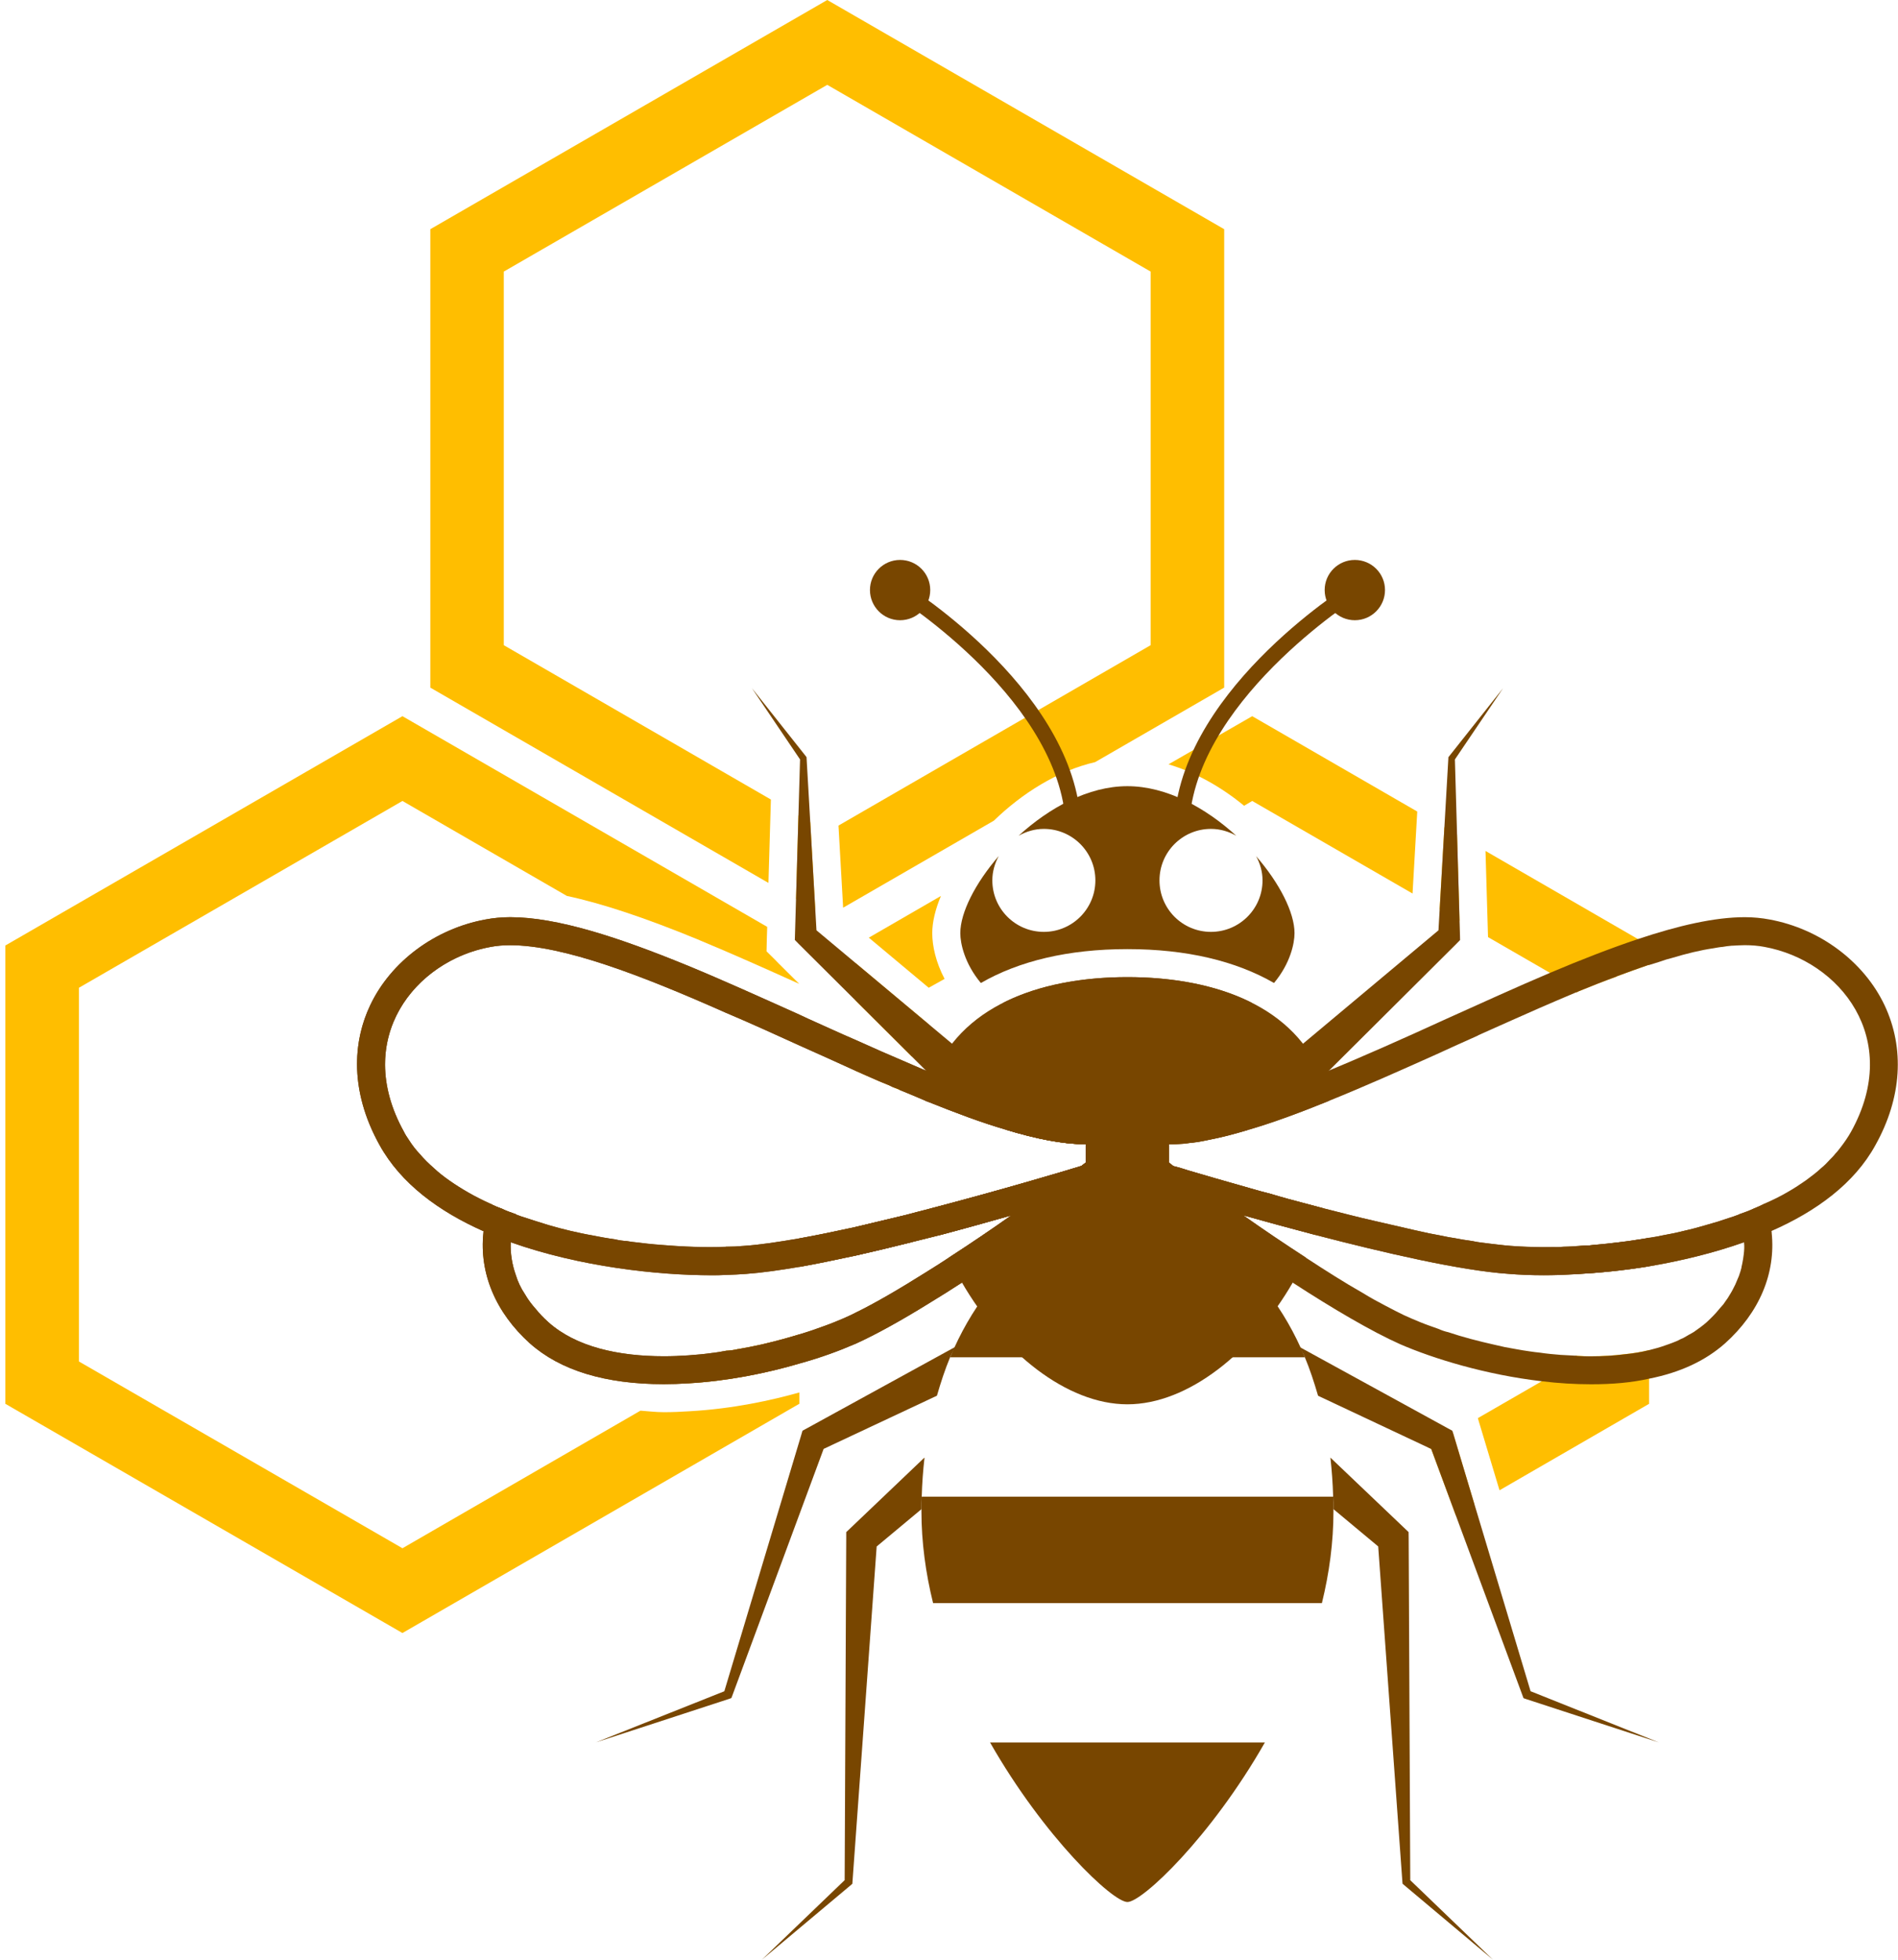 <svg width="248" height="256" viewBox="0 0 248 256" fill="none" xmlns="http://www.w3.org/2000/svg">
<path d="M185.184 106.012L163.619 93.555L152.684 99.842C156.226 100.906 159.631 102.841 162.557 105.257L163.622 104.63L184.568 116.722L185.184 106.012Z" fill="#FFBE00"/>
<path d="M188.728 108.059L188.109 118.777L190.707 120.276L190.378 109.028L188.728 108.059Z" fill="#FFBE00"/>
<path d="M214.017 122.67L194.102 111.16L194.422 122.118L194.433 122.416L202.529 127.087L205.901 129.035V129.654C206.007 129.62 206.157 129.579 206.263 129.503C207.944 128.812 209.63 128.152 211.241 127.566C211.241 127.533 211.277 127.533 211.277 127.533C212.665 127.023 214.058 126.51 215.368 126.064H215.48V123.512L214.017 122.67Z" fill="#FFBE00"/>
<path d="M186.852 188.844L186.512 189.042L187.011 189.276L186.852 188.844Z" fill="#FFBE00"/>
<path d="M192.659 196.55L189.958 187.518L189.841 187.125L186.938 188.794L187.595 189.55L187.01 189.279L190.223 197.96L192.659 196.55Z" fill="#FFBE00"/>
<path d="M193.277 185.848L193.464 186.463L195.933 194.676L215.48 183.378V176.355C214.455 176.617 213.359 176.79 212.261 176.899C210.834 177.08 209.38 177.164 207.9 177.164C207.356 177.164 206.858 177.164 206.303 177.122C206.153 177.122 206.035 177.122 205.899 177.08V177.852L201.473 180.422L193.102 185.251L193.277 185.848Z" fill="#FFBE00"/>
<path d="M113.523 122.487L121.349 129.031L123.422 127.872C122.288 125.712 121.812 123.585 121.812 121.902C121.812 120.445 122.221 118.764 122.946 117.039L113.523 122.487Z" fill="#FFBE00"/>
<path d="M121.343 133.791L111.762 125.781V130.681L119.133 138.021C119.755 136.703 120.474 135.446 121.34 134.298L121.343 133.791Z" fill="#FFBE00"/>
<path d="M111.762 135.828V139.872C112.821 140.329 113.846 140.808 114.9 141.254C115.346 141.435 115.783 141.625 116.224 141.798C116.435 141.915 116.658 142.021 116.878 142.096C117.101 142.213 117.319 142.308 117.539 142.383V142.352C117.581 142.149 117.673 141.979 117.731 141.784L111.762 135.828Z" fill="#FFBE00"/>
<path d="M106.528 118.874L105.876 107.404L104.327 106.512L104.012 117.417L106.528 118.874Z" fill="#FFBE00"/>
<path d="M108.093 0L56.227 29.939V89.824L100.407 115.335L100.727 104.441L65.827 84.281V35.477L108.093 11.083L150.348 35.477V84.281L109.559 107.844L110.167 118.573L129.859 107.206C133.559 103.622 138.2 100.684 143.093 99.556L159.957 89.821V29.939L108.093 0Z" fill="#FFBE00"/>
<path d="M104.444 174.301C102.9 174.775 101.264 175.215 99.539 175.619C98.516 175.842 97.496 176.057 96.431 176.235C96.431 176.235 96.431 176.235 96.39 176.235C95.885 176.352 95.367 176.427 94.815 176.458V177.846L89.852 180.702C95.007 180.415 100.124 179.384 104.444 178.113V174.301Z" fill="#FFBE00"/>
<path d="M90.118 184.351C89.006 184.426 87.858 184.474 86.746 184.474C85.667 184.474 84.703 184.346 83.683 184.276L52.587 202.248L10.31 177.849V129.034L52.587 104.63L74.065 117.034C78.689 118.023 84.235 119.874 91.166 122.714L91.4 122.809L91.405 122.82C95.591 124.553 99.894 126.479 104.426 128.522L101.75 125.863L101.271 125.372L100.159 124.272L100.195 122.703L100.212 122.129L100.245 121.075L52.584 93.555L0.695 123.514V183.376L52.584 213.323L104.445 183.376V181.896C100.895 182.899 95.842 184.028 90.118 184.351Z" fill="#FFBE00"/>
<path d="M121.34 142.383V143.963C121.235 143.924 121.123 143.882 120.973 143.807C121.084 143.33 121.193 142.862 121.34 142.383Z" fill="#784600"/>
<path d="M119.225 162.235C116.736 162.857 114.214 163.47 111.762 164.022V160.287C113.846 159.783 116.001 159.27 118.124 158.766C118.417 159.928 118.785 161.107 119.225 162.235Z" fill="#784600"/>
<path d="M215.476 161.684V165.418C212.109 165.973 208.818 166.29 205.895 166.444V162.784C206.257 162.748 206.625 162.748 207.023 162.715C207.469 162.715 207.937 162.673 208.417 162.609C209.375 162.522 210.317 162.422 211.273 162.311C212.257 162.199 213.205 162.054 214.194 161.907C214.629 161.834 215.074 161.77 215.476 161.684Z" fill="#784600"/>
<path d="M94.82 162.861V162.898C95.704 162.861 96.507 162.822 97.234 162.75C96.476 162.825 95.668 162.861 94.82 162.861Z" fill="#784600"/>
<path d="M169.969 136.579L188.374 121.178L187.917 122.215L189.246 99.076V98.928L189.321 98.828L196.397 89.898L190.013 99.34L190.099 99.095L190.768 122.254L190.779 122.798L190.3 123.288L173.283 140.224C172.321 141.183 170.758 141.183 169.799 140.213C168.841 139.246 168.852 137.691 169.811 136.729C169.852 136.679 169.917 136.626 169.969 136.579Z" fill="#784600"/>
<path d="M147.315 248.461C149.246 248.461 158.225 239.986 165.273 227.621H129.367C136.421 239.986 145.378 248.461 147.315 248.461Z" fill="#784600"/>
<path d="M147.313 158.176C139.713 158.176 129.522 164.399 124.148 177.305H170.5C165.115 164.399 154.915 158.176 147.313 158.176Z" fill="#784600"/>
<path d="M174.196 195.508H120.44C120.398 196.135 120.398 196.767 120.398 197.4C120.398 201.475 120.956 205.513 121.92 209.412H172.725C173.684 205.513 174.235 201.475 174.235 197.4C174.235 196.767 174.235 196.135 174.196 195.508Z" fill="#784600"/>
<path d="M155.366 108.596H153.398C153.398 90.863 175.568 76.831 176.504 76.246L177.552 77.921C177.329 78.058 155.366 91.959 155.366 108.596Z" fill="#784600"/>
<path d="M170.053 157.078C171.001 157.335 171.99 157.6 172.98 157.856C172.681 159.026 172.319 160.197 171.873 161.323C168.521 160.445 165.335 159.567 162.479 158.77C165.001 160.556 167.818 162.457 170.639 164.285C170.129 165.417 169.543 166.47 168.916 167.54C163.649 176.642 155.247 183.445 147.31 183.445C139.373 183.445 130.959 176.642 125.692 167.54C125.07 166.47 124.485 165.417 123.975 164.285C126.796 162.454 129.607 160.556 132.13 158.77C129.315 159.567 126.06 160.481 122.735 161.362C122.292 160.197 121.927 159.026 121.634 157.856C130.736 155.473 138.969 153.026 141.237 152.324H141.273C141.672 151.995 141.895 151.856 141.895 151.856V149.473C138.938 149.473 135.39 148.776 131.438 147.572C128.295 146.664 124.892 145.376 121.342 143.955C121.236 143.916 121.124 143.874 120.974 143.799C120.974 143.844 120.938 143.874 120.938 143.916V143.799C121.049 143.32 121.155 142.851 121.342 142.375C121.523 141.642 121.774 140.954 122.069 140.29C126.132 130.748 137.026 127.641 147.31 127.641C157.618 127.641 168.523 130.748 172.576 140.29C173.021 141.386 173.417 142.556 173.671 143.802C169.978 145.301 166.436 146.622 163.181 147.572H163.139C161.459 148.077 159.814 148.525 158.315 148.813C157.655 148.96 157.039 149.072 156.417 149.183C156.194 149.214 156.013 149.214 155.826 149.258C155.383 149.286 154.985 149.37 154.625 149.398C153.959 149.44 153.343 149.473 152.727 149.473V151.856C152.727 151.856 152.903 151.962 153.237 152.26C153.268 152.285 153.268 152.285 153.302 152.285L153.343 152.321H153.38C153.416 152.363 153.449 152.363 153.485 152.363C153.926 152.469 154.511 152.65 155.202 152.873C157.069 153.419 159.926 154.266 163.32 155.214C164.204 155.47 165.076 155.718 165.99 155.944C166.723 156.173 167.49 156.376 168.298 156.61C168.872 156.761 169.468 156.931 170.053 157.078Z" fill="#784600"/>
<path d="M94.82 176.461C95.371 176.431 95.89 176.355 96.394 176.238C95.89 176.355 95.341 176.431 94.82 176.503C94.276 176.573 93.766 176.642 93.223 176.715C93.766 176.642 94.279 176.573 94.82 176.461Z" fill="#784600"/>
<path d="M141.232 152.32C140.647 152.766 139.621 153.491 138.35 154.416C137.796 154.809 137.211 155.213 136.553 155.692C135.235 156.607 133.733 157.671 132.127 158.766C129.313 159.563 126.057 160.478 122.733 161.358L119.221 162.236C116.733 162.857 114.21 163.471 111.758 164.022C109.194 164.571 106.747 165.087 104.442 165.491C101.884 165.926 99.538 166.257 97.528 166.405C96.645 166.469 95.772 166.522 94.817 166.545C94.201 166.586 93.576 166.586 92.955 166.586C86.013 166.586 75.768 165.491 66.731 162.272C66.731 162.236 66.731 162.236 66.731 162.197C66.731 161.765 66.772 161.319 66.847 160.921C66.847 160.873 66.847 160.84 66.847 160.84C66.923 160.405 67.029 159.967 67.14 159.527C67.14 159.452 67.176 159.421 67.21 159.352C67.252 159.118 67.316 158.872 67.433 158.649C67.87 158.83 68.347 158.978 68.796 159.118C69.264 159.271 69.698 159.421 70.178 159.563C72.073 160.19 74.018 160.698 75.986 161.107C76.501 161.213 77.017 161.319 77.485 161.394C78.444 161.576 79.422 161.768 80.417 161.904C80.896 162.021 81.37 162.086 81.874 162.116C82.354 162.197 82.869 162.269 83.343 162.308C84.291 162.42 85.244 162.52 86.194 162.607C89.301 162.857 92.225 162.969 94.817 162.857C95.661 162.857 96.472 162.818 97.23 162.746C99.29 162.607 101.731 162.236 104.442 161.768C106.744 161.358 109.191 160.843 111.758 160.288C113.843 159.784 115.997 159.271 118.12 158.766C119.291 158.468 120.467 158.139 121.632 157.852C130.734 155.469 138.966 153.023 141.232 152.32Z" fill="#784600"/>
<path d="M145.547 151.202L145.365 150.647L144.632 148.626L143.649 145.828L143.426 145.168L141.595 145.828L139.987 146.377C138.019 147.063 135.126 147.467 131.434 147.579C135.385 148.78 138.933 149.479 141.89 149.479V151.862C141.89 151.862 141.667 151.999 141.269 152.33H141.232C140.647 152.776 139.622 153.501 138.351 154.426C137.796 154.819 137.211 155.223 136.553 155.702C135.235 156.616 133.733 157.681 132.128 158.776C129.606 160.563 126.794 162.463 123.973 164.291C122.948 164.952 121.958 165.61 120.936 166.228C117.605 168.319 114.392 170.214 111.761 171.49C111.212 171.783 110.66 172.011 110.187 172.229C109.49 172.521 108.724 172.85 107.921 173.137C106.82 173.547 105.694 173.94 104.448 174.308C102.904 174.781 101.269 175.222 99.543 175.626C98.521 175.849 97.501 176.063 96.436 176.242C96.436 176.242 96.436 176.242 96.394 176.242C95.89 176.359 95.371 176.434 94.82 176.465C94.276 176.576 93.766 176.646 93.223 176.721C93.223 176.721 93.223 176.721 93.181 176.721C92.122 176.874 91.021 176.977 89.957 177.05C88.903 177.125 87.802 177.167 86.743 177.167C80.819 177.167 75.298 175.96 71.669 172.73C71.02 172.145 70.471 171.571 69.989 170.974C69.445 170.364 68.972 169.729 68.601 169.077C68.057 168.28 67.648 167.391 67.394 166.549C66.89 165.122 66.672 163.664 66.734 162.277C66.734 162.24 66.734 162.24 66.734 162.201C66.734 161.769 66.775 161.323 66.851 160.925C66.851 160.878 66.851 160.844 66.851 160.844C66.926 160.409 67.032 159.972 67.143 159.532C67.143 159.456 67.179 159.426 67.213 159.356C67.255 159.122 67.319 158.877 67.436 158.654V158.617C67.436 158.617 67.436 158.617 67.394 158.617C66.778 158.4 66.118 158.174 65.532 157.879C65.022 157.703 64.51 157.486 64.033 157.224C63.598 158.4 63.306 159.612 63.194 160.847C63.164 160.928 63.164 160.958 63.164 161.034C62.609 166.337 64.769 171.459 69.228 175.475C73.219 179.028 79.105 180.815 86.749 180.815C87.775 180.815 88.834 180.779 89.862 180.709C95.018 180.422 100.134 179.391 104.454 178.12C107.269 177.348 109.721 176.434 111.655 175.592C111.691 175.592 111.73 175.55 111.767 175.55C114.431 174.349 117.798 172.477 121.348 170.278C122.778 169.411 124.235 168.497 125.698 167.544C133.05 162.789 140.251 157.603 142.997 155.58H143.036C143.621 155.145 143.989 154.877 144.1 154.813L145.558 153.718L146.254 153.203L145.547 151.202Z" fill="#784600"/>
<path d="M120.974 143.797C120.974 143.841 120.938 143.872 120.938 143.914V143.797C120.974 143.797 120.974 143.797 120.974 143.797Z" fill="#784600"/>
<path d="M141.273 152.32C141.672 151.991 141.895 151.852 141.895 151.852V152.105C141.895 152.105 141.672 152.183 141.273 152.32Z" fill="#784600"/>
<path d="M121.548 77.074C121.548 79.256 119.781 81.02 117.607 81.02C115.436 81.02 113.672 79.253 113.672 77.074C113.672 74.903 115.439 73.144 117.607 73.144C119.783 73.144 121.548 74.903 121.548 77.074Z" fill="#784600"/>
<path d="M173.086 77.074C173.086 79.256 174.853 81.02 177.027 81.02C179.203 81.02 180.97 79.253 180.97 77.074C180.97 74.903 179.203 73.144 177.027 73.144C174.853 73.144 173.086 74.903 173.086 77.074Z" fill="#784600"/>
<path d="M205.895 177.074C206.034 177.116 206.151 177.116 206.299 177.116H205.895V177.074Z" fill="#784600"/>
<path d="M227.879 162.2C227.879 162.236 227.879 162.236 227.879 162.275C223.857 163.702 219.571 164.722 215.48 165.419C212.113 165.973 208.822 166.291 205.899 166.444C204.399 166.545 203.006 166.586 201.696 166.586C200.08 166.586 198.547 166.522 197.12 166.405C190.822 165.97 180.875 163.66 171.876 161.319C168.524 160.441 165.339 159.563 162.482 158.766C160.877 157.671 159.375 156.607 158.056 155.692C157.396 155.213 156.816 154.809 156.27 154.416C154.988 153.491 153.962 152.766 153.383 152.32C153.419 152.362 153.453 152.362 153.489 152.362C153.929 152.468 154.514 152.649 155.205 152.872C157.073 153.418 159.929 154.266 163.324 155.213C164.207 155.469 165.079 155.718 165.993 155.943C166.726 156.172 167.493 156.375 168.301 156.609C168.875 156.757 169.471 156.93 170.057 157.078C171.004 157.334 171.994 157.599 172.983 157.855C174.078 158.142 175.173 158.398 176.313 158.697C177.403 158.984 178.537 159.24 179.632 159.494C181.388 159.898 183.08 160.291 184.76 160.675C185.421 160.815 186.073 160.957 186.739 161.113C187.611 161.288 188.489 161.431 189.325 161.617C189.548 161.654 189.771 161.687 189.988 161.723C190.825 161.877 191.633 162.027 192.399 162.122C192.803 162.203 193.165 162.275 193.531 162.314C193.94 162.345 194.303 162.426 194.662 162.456C195.002 162.495 195.289 162.526 195.621 162.568C196.237 162.632 196.822 162.715 197.376 162.749C199.026 162.86 200.919 162.93 202.973 162.897C203.41 162.93 203.856 162.897 204.324 162.86C204.834 162.821 205.355 162.821 205.899 162.785C206.261 162.749 206.629 162.749 207.027 162.715C207.473 162.715 207.942 162.674 208.421 162.609C209.38 162.523 210.321 162.423 211.277 162.311C212.261 162.2 213.209 162.055 214.198 161.907C214.636 161.832 215.081 161.768 215.48 161.684C216.029 161.615 216.614 161.503 217.155 161.397C218.155 161.216 219.1 161.029 220.089 160.776C221.068 160.558 222.063 160.291 223.016 160.004C223.963 159.75 224.911 159.457 225.867 159.12C226.301 158.981 226.775 158.833 227.218 158.652C227.218 158.694 227.218 158.694 227.249 158.722C227.249 158.769 227.291 158.791 227.291 158.833V158.875C227.366 159.087 227.397 159.313 227.477 159.53C227.503 159.611 227.503 159.641 227.503 159.717C227.62 160.079 227.689 160.408 227.726 160.776C227.767 160.815 227.767 160.876 227.767 160.923C227.845 161.322 227.879 161.768 227.879 162.2Z" fill="#784600"/>
<path d="M231.494 161.037C231.494 160.962 231.494 160.884 231.463 160.82C231.31 159.619 231.026 158.403 230.58 157.23C230.145 157.453 229.666 157.682 229.192 157.863C228.571 158.15 227.91 158.406 227.25 158.624H227.219V158.66C227.219 158.702 227.219 158.702 227.25 158.73C227.25 158.777 227.291 158.799 227.291 158.841V158.883C227.367 159.095 227.397 159.32 227.478 159.538C227.503 159.618 227.503 159.649 227.503 159.724C227.62 160.087 227.69 160.416 227.726 160.783C227.768 160.822 227.768 160.884 227.768 160.931C227.841 161.33 227.874 161.778 227.874 162.208C227.874 162.244 227.874 162.244 227.874 162.283C227.949 162.793 227.907 163.342 227.841 163.885C227.799 164.295 227.724 164.663 227.651 165.067C227.618 165.209 227.587 165.387 227.545 165.535C227.545 165.577 227.545 165.577 227.545 165.616C227.503 165.716 227.475 165.872 227.434 166.014C227.364 166.232 227.292 166.458 227.216 166.675C227.069 167.037 226.918 167.397 226.737 167.804C226.525 168.238 226.299 168.687 226.046 169.086C225.865 169.42 225.642 169.74 225.419 170.039C225.318 170.186 225.207 170.373 225.062 170.518C224.909 170.699 224.769 170.838 224.652 170.986C224.184 171.583 223.599 172.157 222.977 172.742C222.462 173.188 221.907 173.589 221.333 173.988C221.227 174.063 221.11 174.105 221.004 174.18C220.776 174.291 220.561 174.434 220.313 174.573C220.09 174.723 219.834 174.84 219.569 174.946C219.249 175.133 218.878 175.275 218.516 175.415C218.229 175.532 217.889 175.637 217.602 175.743C216.899 175.997 216.208 176.189 215.478 176.37C214.452 176.632 213.357 176.805 212.259 176.914C210.832 177.095 209.377 177.179 207.898 177.179C207.354 177.179 206.855 177.179 206.301 177.137C206.15 177.137 206.033 177.137 205.897 177.095C205.239 177.064 204.578 177.031 203.918 176.989C203.046 176.914 202.132 176.841 201.248 176.702C200.774 176.66 200.301 176.591 199.821 176.521C198.726 176.373 197.661 176.15 196.641 175.975C195.652 175.746 194.663 175.534 193.749 175.309C192.695 175.058 191.631 174.765 190.641 174.473C190.162 174.319 189.694 174.18 189.248 174.029C188.774 173.924 188.345 173.773 187.941 173.589C187.503 173.444 187.099 173.291 186.695 173.146C185.887 172.859 185.12 172.53 184.429 172.237C183.802 171.978 183.111 171.647 182.42 171.29C181.977 171.061 181.537 170.838 181.068 170.588C180.11 170.083 179.09 169.54 178.067 168.902C175.684 167.556 173.162 165.945 170.643 164.3C167.822 162.469 165.005 160.572 162.483 158.785C160.877 157.69 159.375 156.625 158.057 155.711C157.397 155.232 156.817 154.828 156.271 154.435C154.989 153.51 153.963 152.785 153.383 152.339H153.347L153.306 152.303C153.272 152.303 153.272 152.303 153.241 152.278C152.907 151.98 152.731 151.874 152.731 151.874V149.491C153.347 149.491 153.966 149.458 154.629 149.416C154.992 149.388 155.39 149.304 155.83 149.276C156.017 149.235 156.198 149.235 156.421 149.201C157.043 149.09 157.661 148.978 158.319 148.83C159.818 148.543 161.463 148.095 163.143 147.59C159.451 147.479 156.633 147.075 154.66 146.389L153.055 145.84L151.229 145.18L151.006 145.84L150.017 148.616L149.29 150.659L149.072 151.319L148.406 153.217L149.072 153.691L150.572 154.828C150.677 154.892 151.006 155.159 151.591 155.558L151.661 155.594C154.367 157.615 161.577 162.801 168.923 167.558C174.046 170.889 179.243 173.951 182.977 175.607C187.28 177.474 194.158 179.592 201.477 180.436C203.606 180.693 205.755 180.829 207.903 180.829C210.659 180.829 213.179 180.618 215.483 180.096C219.544 179.294 222.83 177.755 225.394 175.49C229.886 171.463 232.046 166.34 231.494 161.037Z" fill="#784600"/>
<path d="M153.229 152.256C152.894 152.18 152.719 152.105 152.719 152.105V151.852C152.719 151.852 152.894 151.96 153.229 152.256Z" fill="#784600"/>
<path d="M170.056 157.079C169.471 156.931 168.874 156.758 168.3 156.61C167.492 156.376 166.726 156.173 165.993 155.944C165.079 155.721 164.206 155.471 163.323 155.214C159.929 154.267 157.072 153.422 155.205 152.873C154.514 152.65 153.928 152.469 153.488 152.363C153.452 152.363 153.418 152.363 153.382 152.321C153.962 152.767 154.99 153.492 156.269 154.417C156.818 154.81 157.398 155.214 158.056 155.694C159.374 156.608 160.876 157.672 162.481 158.767C165.338 159.565 168.523 160.442 171.876 161.32C172.322 160.192 172.684 159.024 172.982 157.853C171.99 157.603 171.001 157.335 170.056 157.079ZM204.321 162.861C203.852 162.898 203.407 162.931 202.969 162.898C202.523 162.931 202.097 162.931 201.693 162.931C200.118 162.931 198.691 162.861 197.373 162.75C196.818 162.719 196.233 162.633 195.617 162.569C195.288 162.527 195.001 162.493 194.659 162.457C194.296 162.427 193.937 162.346 193.527 162.315C193.162 162.279 192.8 162.204 192.396 162.123C191.629 162.028 190.821 161.878 189.985 161.724C189.768 161.685 189.545 161.655 189.322 161.618C188.486 161.432 187.608 161.29 186.736 161.114C186.069 160.961 185.417 160.816 184.757 160.676C183.076 160.295 181.385 159.899 179.629 159.495C178.534 159.238 177.4 158.985 176.31 158.698C175.17 158.4 174.075 158.146 172.98 157.856C171.99 157.6 171.001 157.335 170.053 157.079C169.468 156.931 168.874 156.758 168.3 156.61C167.492 156.376 166.726 156.173 165.993 155.944C165.079 155.721 164.206 155.471 163.323 155.214C159.929 154.267 157.072 153.422 155.205 152.873C154.514 152.65 153.928 152.469 153.488 152.363C153.452 152.363 153.418 152.363 153.382 152.321C153.962 152.767 154.99 153.492 156.269 154.417C156.818 154.81 157.398 155.214 158.056 155.694C159.374 156.608 160.876 157.672 162.481 158.767C165.338 159.565 168.52 160.442 171.873 161.32C180.872 163.661 190.821 165.969 197.117 166.406C198.543 166.523 200.074 166.587 201.693 166.587C203 166.587 204.396 166.546 205.895 166.445V162.822C205.352 162.861 204.831 162.861 204.321 162.861ZM204.321 162.861C203.852 162.898 203.407 162.931 202.969 162.898C202.523 162.931 202.097 162.931 201.693 162.931C200.118 162.931 198.691 162.861 197.373 162.75C196.818 162.719 196.233 162.633 195.617 162.569C195.288 162.527 195.001 162.493 194.659 162.457C194.296 162.427 193.937 162.346 193.527 162.315C193.162 162.279 192.8 162.204 192.396 162.123C191.629 162.028 190.821 161.878 189.985 161.724C189.768 161.685 189.545 161.655 189.322 161.618C188.486 161.432 187.608 161.29 186.736 161.114C186.069 160.961 185.417 160.816 184.757 160.676C183.076 160.295 181.385 159.899 179.629 159.495C178.534 159.238 177.4 158.985 176.31 158.698C175.17 158.4 174.075 158.146 172.98 157.856C171.99 157.6 171.001 157.335 170.053 157.079C169.468 156.931 168.874 156.758 168.3 156.61C167.492 156.376 166.726 156.173 165.993 155.944C165.079 155.721 164.206 155.471 163.323 155.214C159.929 154.267 157.072 153.422 155.205 152.873C154.514 152.65 153.928 152.469 153.488 152.363C153.452 152.363 153.418 152.363 153.382 152.321C153.962 152.767 154.99 153.492 156.269 154.417C156.818 154.81 157.398 155.214 158.056 155.694C159.374 156.608 160.876 157.672 162.481 158.767C165.338 159.565 168.52 160.442 171.873 161.32C180.872 163.661 190.821 165.969 197.117 166.406C198.543 166.523 200.074 166.587 201.693 166.587C203 166.587 204.396 166.546 205.895 166.445V162.822C205.352 162.861 204.831 162.861 204.321 162.861ZM204.321 162.861C203.852 162.898 203.407 162.931 202.969 162.898C202.523 162.931 202.097 162.931 201.693 162.931C200.118 162.931 198.691 162.861 197.373 162.75C196.818 162.719 196.233 162.633 195.617 162.569C195.288 162.527 195.001 162.493 194.659 162.457C194.296 162.427 193.937 162.346 193.527 162.315C193.162 162.279 192.8 162.204 192.396 162.123C191.629 162.028 190.821 161.878 189.985 161.724C189.768 161.685 189.545 161.655 189.322 161.618C188.486 161.432 187.608 161.29 186.736 161.114C186.069 160.961 185.417 160.816 184.757 160.676C183.076 160.295 181.385 159.899 179.629 159.495C178.534 159.238 177.4 158.985 176.31 158.698C175.17 158.4 174.075 158.146 172.98 157.856C171.99 157.6 171.001 157.335 170.053 157.079C169.468 156.931 168.874 156.758 168.3 156.61C167.492 156.376 166.726 156.173 165.993 155.944C165.079 155.721 164.206 155.471 163.323 155.214C159.929 154.267 157.072 153.422 155.205 152.873C154.514 152.65 153.928 152.469 153.488 152.363C153.452 152.363 153.418 152.363 153.382 152.321C153.962 152.767 154.99 153.492 156.269 154.417C156.818 154.81 157.398 155.214 158.056 155.694C159.374 156.608 160.876 157.672 162.481 158.767C165.338 159.565 168.52 160.442 171.873 161.32C180.872 163.661 190.821 165.969 197.117 166.406C198.543 166.523 200.074 166.587 201.693 166.587C203 166.587 204.396 166.546 205.895 166.445V162.822C205.352 162.861 204.831 162.861 204.321 162.861ZM204.321 162.861C203.852 162.898 203.407 162.931 202.969 162.898C202.523 162.931 202.097 162.931 201.693 162.931C200.118 162.931 198.691 162.861 197.373 162.75C196.818 162.719 196.233 162.633 195.617 162.569C195.288 162.527 195.001 162.493 194.659 162.457C194.296 162.427 193.937 162.346 193.527 162.315C193.162 162.279 192.8 162.204 192.396 162.123C191.629 162.028 190.821 161.878 189.985 161.724C189.768 161.685 189.545 161.655 189.322 161.618C188.486 161.432 187.608 161.29 186.736 161.114C186.069 160.961 185.417 160.816 184.757 160.676C183.076 160.295 181.385 159.899 179.629 159.495C178.534 159.238 177.4 158.985 176.31 158.698C175.17 158.4 174.075 158.146 172.98 157.856C171.99 157.6 171.001 157.335 170.053 157.079C169.468 156.931 168.874 156.758 168.3 156.61C167.492 156.376 166.726 156.173 165.993 155.944C165.079 155.721 164.206 155.471 163.323 155.214C159.929 154.267 157.072 153.422 155.205 152.873C154.514 152.65 153.928 152.469 153.488 152.363C153.452 152.363 153.418 152.363 153.382 152.321C153.962 152.767 154.99 153.492 156.269 154.417C156.818 154.81 157.398 155.214 158.056 155.694C159.374 156.608 160.876 157.672 162.481 158.767C165.338 159.565 168.52 160.442 171.873 161.32C180.872 163.661 190.821 165.969 197.117 166.406C198.543 166.523 200.074 166.587 201.693 166.587C203 166.587 204.396 166.546 205.895 166.445V162.822C205.352 162.861 204.831 162.861 204.321 162.861ZM204.321 162.861C203.852 162.898 203.407 162.931 202.969 162.898C202.523 162.931 202.097 162.931 201.693 162.931C200.118 162.931 198.691 162.861 197.373 162.75C196.818 162.719 196.233 162.633 195.617 162.569C195.288 162.527 195.001 162.493 194.659 162.457C194.296 162.427 193.937 162.346 193.527 162.315C193.162 162.279 192.8 162.204 192.396 162.123C191.629 162.028 190.821 161.878 189.985 161.724C189.768 161.685 189.545 161.655 189.322 161.618C188.486 161.432 187.608 161.29 186.736 161.114C186.069 160.961 185.417 160.816 184.757 160.676C183.076 160.295 181.385 159.899 179.629 159.495C178.534 159.238 177.4 158.985 176.31 158.698C175.17 158.4 174.075 158.146 172.98 157.856C171.99 157.6 171.001 157.335 170.053 157.079C169.468 156.931 168.874 156.758 168.3 156.61C167.492 156.376 166.726 156.173 165.993 155.944C165.079 155.721 164.206 155.471 163.323 155.214C159.929 154.267 157.072 153.422 155.205 152.873C154.514 152.65 153.928 152.469 153.488 152.363C153.452 152.363 153.418 152.363 153.382 152.321C153.962 152.767 154.99 153.492 156.269 154.417C156.818 154.81 157.398 155.214 158.056 155.694C159.374 156.608 160.876 157.672 162.481 158.767C165.338 159.565 168.52 160.442 171.873 161.32C180.872 163.661 190.821 165.969 197.117 166.406C198.543 166.523 200.074 166.587 201.693 166.587C203 166.587 204.396 166.546 205.895 166.445V162.822C205.352 162.861 204.831 162.861 204.321 162.861ZM246.235 131.292C243.524 125.601 237.777 121.312 231.203 120.111C230.214 119.924 229.118 119.812 227.979 119.812C224.021 119.812 219.272 120.919 214.011 122.675C210.427 123.876 206.553 125.378 202.52 127.089C198.181 128.926 193.636 131.005 188.998 133.089C183.472 135.622 177.84 138.131 172.573 140.29C164.892 143.44 157.944 145.705 153.045 145.822H149.062V154.774L151.582 155.54L151.652 155.576C152.092 155.721 156.481 157.076 162.476 158.767C165.332 159.565 168.52 160.442 171.873 161.32C180.872 163.661 190.821 165.969 197.117 166.406C198.543 166.523 200.074 166.587 201.693 166.587C203 166.587 204.396 166.546 205.895 166.445C208.816 166.289 212.104 165.972 215.474 165.42C219.565 164.723 223.851 163.7 227.873 162.276C229.074 161.836 230.278 161.362 231.457 160.813C237.303 158.249 242.314 154.601 245.056 149.579C248.504 143.398 248.897 136.932 246.235 131.292ZM241.874 147.823C241.481 148.526 241.032 149.186 240.522 149.844C240.305 150.12 240.09 150.424 239.798 150.716C239.616 150.97 239.352 151.226 239.095 151.483C238.733 151.887 238.371 152.26 237.967 152.578C237.345 153.174 236.648 153.673 235.957 154.194C235.957 154.194 235.916 154.194 235.916 154.222C235.224 154.701 234.458 155.217 233.686 155.652C232.702 156.237 231.638 156.758 230.573 157.221C230.138 157.444 229.659 157.672 229.185 157.853C228.564 158.14 227.903 158.397 227.243 158.614L227.212 158.65C226.772 158.832 226.298 158.979 225.86 159.119C224.902 159.453 223.957 159.746 223.009 160.002C222.056 160.289 221.061 160.557 220.083 160.774C219.094 161.03 218.146 161.217 217.149 161.395C216.564 161.54 216.02 161.613 215.474 161.722C215.033 161.791 214.629 161.875 214.192 161.908C213.202 162.089 212.224 162.237 211.271 162.312C210.315 162.454 209.373 162.569 208.415 162.611C207.935 162.675 207.467 162.716 207.021 162.716C206.623 162.747 206.258 162.786 205.895 162.822C205.352 162.861 204.831 162.861 204.321 162.861C203.852 162.898 203.404 162.931 202.966 162.898C202.52 162.931 202.097 162.931 201.693 162.931C200.118 162.931 198.688 162.861 197.37 162.75C196.816 162.719 196.23 162.633 195.614 162.569C195.286 162.527 194.999 162.493 194.656 162.457C194.293 162.427 193.934 162.346 193.524 162.315C193.159 162.279 192.8 162.204 192.396 162.123C191.629 162.028 190.818 161.878 189.982 161.724C189.765 161.685 189.545 161.655 189.322 161.618C188.486 161.432 187.608 161.29 186.736 161.114C186.069 160.961 185.417 160.816 184.757 160.676C183.076 160.295 181.382 159.899 179.626 159.495C178.531 159.238 177.397 158.985 176.307 158.698C175.167 158.4 174.072 158.146 172.977 157.856C171.987 157.6 171.001 157.335 170.053 157.079C169.468 156.931 168.869 156.758 168.295 156.61C167.487 156.376 166.72 156.173 165.987 155.944C165.073 155.721 164.201 155.471 163.317 155.214C159.923 154.267 157.066 153.422 155.199 152.873C154.508 152.65 153.923 152.469 153.482 152.363C153.446 152.363 153.413 152.363 153.377 152.321H153.34L153.299 152.285C153.265 152.285 153.265 152.285 153.234 152.26C152.9 152.185 152.725 152.11 152.725 152.11V149.47C153.34 149.47 153.959 149.437 154.622 149.395C154.985 149.367 155.383 149.284 155.824 149.256C156.01 149.214 156.191 149.214 156.414 149.181C157.036 149.069 157.655 148.958 158.312 148.81C159.812 148.523 161.456 148.074 163.136 147.57H163.178C166.433 146.617 169.975 145.298 173.668 143.799C178.21 141.968 182.923 139.864 187.742 137.704C189.509 136.885 191.295 136.088 193.092 135.285C193.126 135.285 193.126 135.249 193.126 135.249C194.625 134.589 196.127 133.897 197.627 133.24C198.797 132.724 199.934 132.22 201.093 131.707C202.71 131.005 204.318 130.313 205.89 129.653C205.996 129.62 206.146 129.578 206.252 129.502C207.932 128.811 209.619 128.151 211.229 127.566C211.229 127.532 211.266 127.532 211.266 127.532C212.653 127.022 214.047 126.509 215.357 126.063H215.468C215.984 125.921 216.494 125.735 216.968 125.595C217.483 125.403 217.951 125.266 218.431 125.149C220.367 124.564 222.196 124.118 223.876 123.873C224.314 123.798 224.684 123.72 225.089 123.692C225.493 123.617 225.855 123.575 226.259 123.539C226.29 123.539 226.29 123.539 226.334 123.539C226.908 123.511 227.466 123.469 227.973 123.469C228.887 123.469 229.729 123.539 230.537 123.692C240.416 125.484 248.61 135.687 241.874 147.823ZM204.321 162.861C203.852 162.898 203.407 162.931 202.969 162.898C202.523 162.931 202.097 162.931 201.693 162.931C200.118 162.931 198.691 162.861 197.373 162.75C196.818 162.719 196.233 162.633 195.617 162.569C195.288 162.527 195.001 162.493 194.659 162.457C194.296 162.427 193.937 162.346 193.527 162.315C193.162 162.279 192.8 162.204 192.396 162.123C191.629 162.028 190.821 161.878 189.985 161.724C189.768 161.685 189.545 161.655 189.322 161.618C188.486 161.432 187.608 161.29 186.736 161.114C186.069 160.961 185.417 160.816 184.757 160.676C183.076 160.295 181.385 159.899 179.629 159.495C178.534 159.238 177.4 158.985 176.31 158.698C175.17 158.4 174.075 158.146 172.98 157.856C171.99 157.6 171.001 157.335 170.053 157.079C169.468 156.931 168.874 156.758 168.3 156.61C167.492 156.376 166.726 156.173 165.993 155.944C165.079 155.721 164.206 155.471 163.323 155.214C159.929 154.267 157.072 153.422 155.205 152.873C154.514 152.65 153.928 152.469 153.488 152.363C153.452 152.363 153.418 152.363 153.382 152.321C153.962 152.767 154.99 153.492 156.269 154.417C156.818 154.81 157.398 155.214 158.056 155.694C159.374 156.608 160.876 157.672 162.481 158.767C165.338 159.565 168.52 160.442 171.873 161.32C180.872 163.661 190.821 165.969 197.117 166.406C198.543 166.523 200.074 166.587 201.693 166.587C203 166.587 204.396 166.546 205.895 166.445V162.822C205.352 162.861 204.831 162.861 204.321 162.861ZM204.321 162.861C203.852 162.898 203.407 162.931 202.969 162.898C202.523 162.931 202.097 162.931 201.693 162.931C200.118 162.931 198.691 162.861 197.373 162.75C196.818 162.719 196.233 162.633 195.617 162.569C195.288 162.527 195.001 162.493 194.659 162.457C194.296 162.427 193.937 162.346 193.527 162.315C193.162 162.279 192.8 162.204 192.396 162.123C191.629 162.028 190.821 161.878 189.985 161.724C189.768 161.685 189.545 161.655 189.322 161.618C188.486 161.432 187.608 161.29 186.736 161.114C186.069 160.961 185.417 160.816 184.757 160.676C183.076 160.295 181.385 159.899 179.629 159.495C178.534 159.238 177.4 158.985 176.31 158.698C175.17 158.4 174.075 158.146 172.98 157.856C171.99 157.6 171.001 157.335 170.053 157.079C169.468 156.931 168.874 156.758 168.3 156.61C167.492 156.376 166.726 156.173 165.993 155.944C165.079 155.721 164.206 155.471 163.323 155.214C159.929 154.267 157.072 153.422 155.205 152.873C154.514 152.65 153.928 152.469 153.488 152.363C153.452 152.363 153.418 152.363 153.382 152.321C153.962 152.767 154.99 153.492 156.269 154.417C156.818 154.81 157.398 155.214 158.056 155.694C159.374 156.608 160.876 157.672 162.481 158.767C165.338 159.565 168.52 160.442 171.873 161.32C180.872 163.661 190.821 165.969 197.117 166.406C198.543 166.523 200.074 166.587 201.693 166.587C203 166.587 204.396 166.546 205.895 166.445V162.822C205.352 162.861 204.831 162.861 204.321 162.861ZM204.321 162.861C203.852 162.898 203.407 162.931 202.969 162.898C202.523 162.931 202.097 162.931 201.693 162.931C200.118 162.931 198.691 162.861 197.373 162.75C196.818 162.719 196.233 162.633 195.617 162.569C195.288 162.527 195.001 162.493 194.659 162.457C194.296 162.427 193.937 162.346 193.527 162.315C193.162 162.279 192.8 162.204 192.396 162.123C191.629 162.028 190.821 161.878 189.985 161.724C189.768 161.685 189.545 161.655 189.322 161.618C188.486 161.432 187.608 161.29 186.736 161.114C186.069 160.961 185.417 160.816 184.757 160.676C183.076 160.295 181.385 159.899 179.629 159.495C178.534 159.238 177.4 158.985 176.31 158.698C175.17 158.4 174.075 158.146 172.98 157.856C171.99 157.6 171.001 157.335 170.053 157.079C169.468 156.931 168.874 156.758 168.3 156.61C167.492 156.376 166.726 156.173 165.993 155.944C165.079 155.721 164.206 155.471 163.323 155.214C159.929 154.267 157.072 153.422 155.205 152.873C154.514 152.65 153.928 152.469 153.488 152.363C153.452 152.363 153.418 152.363 153.382 152.321C153.962 152.767 154.99 153.492 156.269 154.417C156.818 154.81 157.398 155.214 158.056 155.694C159.374 156.608 160.876 157.672 162.481 158.767C165.338 159.565 168.52 160.442 171.873 161.32C180.872 163.661 190.821 165.969 197.117 166.406C198.543 166.523 200.074 166.587 201.693 166.587C203 166.587 204.396 166.546 205.895 166.445V162.822C205.352 162.861 204.831 162.861 204.321 162.861ZM204.321 162.861C203.852 162.898 203.407 162.931 202.969 162.898C202.523 162.931 202.097 162.931 201.693 162.931C200.118 162.931 198.691 162.861 197.373 162.75C196.818 162.719 196.233 162.633 195.617 162.569C195.288 162.527 195.001 162.493 194.659 162.457C194.296 162.427 193.937 162.346 193.527 162.315C193.162 162.279 192.8 162.204 192.396 162.123C191.629 162.028 190.821 161.878 189.985 161.724C189.768 161.685 189.545 161.655 189.322 161.618C188.486 161.432 187.608 161.29 186.736 161.114C186.069 160.961 185.417 160.816 184.757 160.676C183.076 160.295 181.385 159.899 179.629 159.495C178.534 159.238 177.4 158.985 176.31 158.698C175.17 158.4 174.075 158.146 172.98 157.856C171.99 157.6 171.001 157.335 170.053 157.079C169.468 156.931 168.874 156.758 168.3 156.61C167.492 156.376 166.726 156.173 165.993 155.944C165.079 155.721 164.206 155.471 163.323 155.214C159.929 154.267 157.072 153.422 155.205 152.873C154.514 152.65 153.928 152.469 153.488 152.363C153.452 152.363 153.418 152.363 153.382 152.321C153.962 152.767 154.99 153.492 156.269 154.417C156.818 154.81 157.398 155.214 158.056 155.694C159.374 156.608 160.876 157.672 162.481 158.767C165.338 159.565 168.52 160.442 171.873 161.32C180.872 163.661 190.821 165.969 197.117 166.406C198.543 166.523 200.074 166.587 201.693 166.587C203 166.587 204.396 166.546 205.895 166.445V162.822C205.352 162.861 204.831 162.861 204.321 162.861ZM204.321 162.861C203.852 162.898 203.407 162.931 202.969 162.898C202.523 162.931 202.097 162.931 201.693 162.931C200.118 162.931 198.691 162.861 197.373 162.75C196.818 162.719 196.233 162.633 195.617 162.569C195.288 162.527 195.001 162.493 194.659 162.457C194.296 162.427 193.937 162.346 193.527 162.315C193.162 162.279 192.8 162.204 192.396 162.123C191.629 162.028 190.821 161.878 189.985 161.724C189.768 161.685 189.545 161.655 189.322 161.618C188.486 161.432 187.608 161.29 186.736 161.114C186.069 160.961 185.417 160.816 184.757 160.676C183.076 160.295 181.385 159.899 179.629 159.495C178.534 159.238 177.4 158.985 176.31 158.698C175.17 158.4 174.075 158.146 172.98 157.856C171.99 157.6 171.001 157.335 170.053 157.079C169.468 156.931 168.874 156.758 168.3 156.61C167.492 156.376 166.726 156.173 165.993 155.944C165.079 155.721 164.206 155.471 163.323 155.214C159.929 154.267 157.072 153.422 155.205 152.873C154.514 152.65 153.928 152.469 153.488 152.363C153.452 152.363 153.418 152.363 153.382 152.321C153.962 152.767 154.99 153.492 156.269 154.417C156.818 154.81 157.398 155.214 158.056 155.694C159.374 156.608 160.876 157.672 162.481 158.767C165.338 159.565 168.52 160.442 171.873 161.32C180.872 163.661 190.821 165.969 197.117 166.406C198.543 166.523 200.074 166.587 201.693 166.587C203 166.587 204.396 166.546 205.895 166.445V162.822C205.352 162.861 204.831 162.861 204.321 162.861ZM170.056 157.079C169.471 156.931 168.874 156.758 168.3 156.61C167.492 156.376 166.726 156.173 165.993 155.944C165.079 155.721 164.206 155.471 163.323 155.214C159.929 154.267 157.072 153.422 155.205 152.873C154.514 152.65 153.928 152.469 153.488 152.363C153.452 152.363 153.418 152.363 153.382 152.321C153.962 152.767 154.99 153.492 156.269 154.417C156.818 154.81 157.398 155.214 158.056 155.694C159.374 156.608 160.876 157.672 162.481 158.767C165.338 159.565 168.523 160.442 171.876 161.32C172.322 160.192 172.684 159.024 172.982 157.853C171.99 157.603 171.001 157.335 170.056 157.079Z" fill="#784600"/>
<path d="M163.574 131.002C158.792 128.571 152.956 127.641 147.313 127.641C141.669 127.641 135.85 128.571 131.062 131.002C134.329 133.267 139.418 135.023 147.313 135.023C155.222 135.023 160.297 133.267 163.574 131.002Z" fill="#784600"/>
<path d="M147.312 123.983C155.045 123.983 161.489 125.54 166.466 128.408C168.592 125.867 169.147 123.238 169.147 121.898C169.147 119.206 167.196 115.377 164.125 111.835C164.646 112.782 164.967 113.855 164.967 115.006C164.967 118.718 161.946 121.731 158.231 121.731C154.507 121.731 151.503 118.721 151.503 115.006C151.503 111.294 154.507 108.279 158.231 108.279C159.437 108.279 160.561 108.624 161.539 109.179C157.545 105.531 152.431 102.699 147.309 102.699C142.192 102.699 137.084 105.528 133.09 109.179C134.068 108.627 135.186 108.279 136.393 108.279C140.11 108.279 143.126 111.294 143.126 115.006C143.126 118.718 140.11 121.731 136.393 121.731C132.675 121.731 129.662 118.721 129.662 115.006C129.662 113.847 129.983 112.777 130.499 111.826C127.436 115.368 125.477 119.209 125.477 121.901C125.477 123.241 126.037 125.869 128.163 128.411C133.14 125.54 139.589 123.983 147.312 123.983Z" fill="#784600"/>
<path d="M141.597 145.825C136.734 145.739 129.795 143.442 122.07 140.293C120.974 139.867 119.846 139.379 118.703 138.878C116.437 137.922 114.102 136.888 111.761 135.834C109.712 134.956 107.664 134.003 105.616 133.089C105.212 132.908 104.849 132.721 104.445 132.543C99.393 130.277 94.457 128.042 89.775 126.111C80.855 122.452 72.806 119.812 66.669 119.812C65.529 119.812 64.434 119.924 63.445 120.111C56.859 121.312 51.082 125.601 48.382 131.292C45.712 136.929 46.147 143.398 49.594 149.579C52.37 154.601 57.339 158.249 63.191 160.844C64.32 161.359 65.532 161.833 66.733 162.276C75.771 165.495 86.016 166.59 92.958 166.59C93.579 166.59 94.204 166.59 94.82 166.548C95.778 166.526 96.648 166.473 97.531 166.409C99.543 166.261 101.887 165.93 104.445 165.495C106.747 165.091 109.194 164.575 111.761 164.026C114.213 163.474 116.736 162.861 119.224 162.24L122.736 161.362C126.06 160.484 129.315 159.57 132.13 158.77C138.13 157.079 142.514 155.721 142.991 155.579H143.03L145.549 154.777V145.825H141.597ZM141.895 152.112C141.895 152.112 141.672 152.188 141.274 152.324H141.238C138.972 153.026 130.737 155.473 121.635 157.856C120.47 158.143 119.294 158.472 118.123 158.77C116 159.275 113.845 159.787 111.761 160.292C109.197 160.844 106.75 161.362 104.445 161.772C101.734 162.24 99.293 162.613 97.233 162.75C96.503 162.825 95.7 162.861 94.82 162.898C94.245 162.931 93.618 162.931 92.958 162.931C90.873 162.931 88.574 162.825 86.197 162.611C85.244 162.569 84.293 162.454 83.346 162.312C82.872 162.276 82.357 162.201 81.877 162.12C81.373 162.089 80.899 162.025 80.42 161.908C79.467 161.769 78.477 161.616 77.488 161.398C77.02 161.323 76.504 161.217 75.989 161.111C74.021 160.702 72.073 160.197 70.181 159.567C69.701 159.422 69.267 159.275 68.799 159.121C68.353 158.982 67.873 158.834 67.436 158.653C67.436 158.653 67.436 158.653 67.394 158.617C66.778 158.4 66.118 158.174 65.532 157.878C65.022 157.703 64.509 157.485 64.033 157.224C62.096 156.357 60.304 155.326 58.693 154.197C57.96 153.676 57.305 153.174 56.681 152.581C56.358 152.288 56.02 151.995 55.733 151.703C55.402 151.379 55.148 151.081 54.886 150.789C54.307 150.176 53.827 149.548 53.393 148.857C53.17 148.528 52.947 148.197 52.771 147.826C46.044 135.689 54.234 125.487 64.108 123.697C64.916 123.544 65.758 123.474 66.672 123.474C73.62 123.474 83.859 127.426 94.822 132.289C98.008 133.635 101.227 135.104 104.451 136.57C106.898 137.665 109.356 138.763 111.766 139.867C112.825 140.324 113.851 140.803 114.904 141.249C115.35 141.43 115.788 141.62 116.228 141.793C116.44 141.91 116.663 142.016 116.883 142.091C117.106 142.166 117.323 142.23 117.544 142.347V142.378C118.709 142.857 119.851 143.325 120.944 143.802C120.98 143.802 120.98 143.802 120.98 143.802C121.128 143.877 121.242 143.919 121.348 143.958C124.895 145.377 128.301 146.664 131.445 147.575C135.396 148.777 138.944 149.476 141.901 149.476V152.112H141.895Z" fill="#784600"/>
<path d="M111.761 160.296C109.197 160.848 106.75 161.366 104.445 161.776V165.499C106.747 165.095 109.194 164.58 111.761 164.031C114.213 163.479 116.736 162.866 119.224 162.244C118.784 161.115 118.416 159.937 118.123 158.777C116 159.282 113.848 159.792 111.761 160.296Z" fill="#784600"/>
<path d="M66.852 160.922C66.852 160.874 66.852 160.841 66.852 160.841C66.927 160.406 67.033 159.969 67.144 159.528C67.144 159.453 67.18 159.422 67.214 159.353C67.256 159.119 67.32 158.873 67.437 158.65C67.437 158.65 67.437 158.65 67.395 158.614C66.779 158.397 66.119 158.171 65.534 157.876C65.023 157.7 64.511 157.483 64.034 157.221C62.097 156.354 60.305 155.323 58.694 154.194C57.961 153.673 57.307 153.171 56.682 152.578C56.359 152.285 56.022 151.993 55.735 151.7C55.403 151.377 55.15 151.078 54.888 150.786C54.308 150.173 53.829 149.546 53.394 148.855C53.171 148.526 52.948 148.194 52.772 147.823C51.064 144.749 50.32 141.787 50.309 139.056C50.309 131.044 56.735 125.024 64.107 123.695C64.915 123.541 65.756 123.472 66.67 123.472C73.618 123.472 83.857 127.423 94.821 132.287V129.037L89.779 126.111C80.858 122.452 72.81 119.812 66.673 119.812C65.534 119.812 64.438 119.924 63.449 120.111C56.863 121.312 51.086 125.601 48.386 131.292C47.227 133.727 46.652 136.322 46.652 138.983C46.652 142.473 47.647 146.073 49.598 149.579C52.374 154.601 57.343 158.249 63.195 160.844C64.324 161.359 65.536 161.833 66.737 162.276C66.737 162.24 66.737 162.24 66.737 162.201C66.734 161.769 66.779 161.323 66.852 160.922Z" fill="#784600"/>
<path d="M122.07 140.289C120.974 139.863 119.846 139.375 118.703 138.874C116.437 137.918 114.102 136.884 111.761 135.83C109.713 134.952 107.664 133.999 105.616 133.085C105.212 132.904 104.849 132.717 104.445 132.539V136.566C106.892 137.661 109.35 138.759 111.761 139.863C112.82 140.32 113.846 140.799 114.899 141.245C115.345 141.426 115.782 141.616 116.223 141.789C116.434 141.906 116.657 142.012 116.878 142.087C117.101 142.162 117.318 142.226 117.538 142.343V142.374C118.703 142.853 119.846 143.321 120.938 143.798C120.974 143.798 120.974 143.798 120.974 143.798C121.122 143.873 121.236 143.915 121.342 143.954C124.89 145.373 128.295 146.66 131.439 147.571C135.391 148.773 138.938 149.472 141.895 149.472V152.111C141.895 152.111 141.672 152.187 141.274 152.323H141.238C138.972 153.025 130.737 155.472 121.635 157.855C121.927 159.026 122.295 160.196 122.736 161.361C126.06 160.483 129.315 159.569 132.13 158.769C138.13 157.078 142.514 155.72 142.991 155.578H143.03L145.549 154.776V145.824H141.597C136.737 145.735 129.795 143.439 122.07 140.289Z" fill="#784600"/>
<path d="M118.117 158.768C118.41 159.928 118.778 161.109 119.218 162.235L122.729 161.357C122.286 160.193 121.921 159.022 121.629 157.852C120.464 158.139 119.288 158.47 118.117 158.768Z" fill="#784600"/>
<path d="M94.819 132.284C98.004 133.63 101.223 135.099 104.448 136.565V132.538C99.395 130.272 94.459 128.037 89.777 126.105L94.819 129.032V132.284Z" fill="#784600"/>
<path d="M118.117 158.777C118.41 159.937 118.778 161.118 119.218 162.244L118.117 158.777Z" fill="#784600"/>
<path d="M122.737 161.357C122.294 160.193 121.929 159.022 121.637 157.852L122.737 161.357Z" fill="#784600"/>
<path d="M121.351 140.212L104.334 123.276L103.855 122.786L103.872 122.242L104.541 99.083L104.621 99.329L98.242 89.887L105.318 98.816L105.388 98.916L105.393 99.064L106.723 122.203L106.254 121.167L124.67 136.567C125.712 137.45 125.852 138.997 124.979 140.039C124.102 141.093 122.549 141.221 121.507 140.36C121.446 140.307 121.393 140.265 121.351 140.212Z" fill="#784600"/>
<path d="M67.433 158.656C67.316 158.879 67.252 159.124 67.21 159.359C67.179 159.428 67.14 159.459 67.14 159.534C67.029 159.974 66.923 160.412 66.847 160.847C66.847 160.847 66.847 160.88 66.847 160.928C66.772 161.326 66.731 161.775 66.731 162.204C66.731 162.24 66.731 162.24 66.731 162.279L67.433 158.656Z" fill="#784600"/>
<path d="M141.245 108.596H139.272C139.272 91.936 117.309 78.058 117.086 77.921L118.128 76.246C119.07 76.829 141.245 90.861 141.245 108.596Z" fill="#784600"/>
<path d="M94.819 132.281V129.032L89.777 126.105L94.819 132.281Z" fill="#784600"/>
<path d="M145.547 151.202L145.365 150.647L144.632 148.626L143.649 145.828L143.426 145.168L141.595 145.828L139.987 146.377C138.019 147.063 135.126 147.467 131.434 147.579C135.385 148.78 138.933 149.479 141.89 149.479V151.862C141.89 151.862 141.667 151.999 141.269 152.33H141.232C140.647 152.776 139.622 153.501 138.351 154.426C137.796 154.819 137.211 155.223 136.553 155.702C135.235 156.616 133.733 157.681 132.128 158.776C129.606 160.563 126.794 162.463 123.973 164.291C122.948 164.952 121.958 165.61 120.936 166.228C117.605 168.319 114.392 170.214 111.761 171.49C111.212 171.783 110.66 172.011 110.187 172.229C109.49 172.521 108.724 172.85 107.921 173.137C106.82 173.547 105.694 173.94 104.448 174.308C102.904 174.781 101.269 175.222 99.543 175.626C98.521 175.849 97.501 176.063 96.436 176.242C96.436 176.242 96.436 176.242 96.394 176.242C95.89 176.359 95.371 176.434 94.82 176.465C94.276 176.576 93.766 176.646 93.223 176.721C93.223 176.721 93.223 176.721 93.181 176.721C92.122 176.874 91.021 176.977 89.957 177.05C88.903 177.125 87.802 177.167 86.743 177.167C80.819 177.167 75.298 175.96 71.669 172.73C71.02 172.145 70.471 171.571 69.989 170.974C69.445 170.364 68.972 169.729 68.601 169.077C68.057 168.28 67.648 167.391 67.394 166.549C66.89 165.122 66.672 163.664 66.734 162.277C66.734 162.24 66.734 162.24 66.734 162.201C66.734 161.769 66.775 161.323 66.851 160.925C66.851 160.878 66.851 160.844 66.851 160.844C66.926 160.409 67.032 159.972 67.143 159.532C67.143 159.456 67.179 159.426 67.213 159.356C67.255 159.122 67.319 158.877 67.436 158.654V158.617C67.436 158.617 67.436 158.617 67.394 158.617C66.778 158.4 66.118 158.174 65.532 157.879C65.022 157.703 64.51 157.486 64.033 157.224C63.598 158.4 63.306 159.612 63.194 160.847C63.164 160.928 63.164 160.958 63.164 161.034C62.609 166.337 64.769 171.459 69.228 175.475C73.219 179.028 79.105 180.815 86.749 180.815C87.775 180.815 88.834 180.779 89.862 180.709C95.018 180.422 100.134 179.391 104.454 178.12C107.269 177.348 109.721 176.434 111.655 175.592C111.691 175.592 111.73 175.55 111.767 175.55C114.431 174.349 117.798 172.477 121.348 170.278C122.778 169.411 124.235 168.497 125.698 167.544C133.05 162.789 140.251 157.603 142.997 155.58H143.036C143.621 155.145 143.989 154.877 144.1 154.813L145.558 153.718L146.254 153.203L145.547 151.202Z" fill="#784600"/>
<path d="M120.401 197.141C120.407 196.592 120.401 196.046 120.437 195.502C120.485 193.747 120.613 192.055 120.8 190.422C120.766 190.453 120.747 190.453 120.724 190.469L111.246 199.502L110.572 200.14V200.923L110.366 245.605L99.547 256L111.224 246.207L111.372 246.073L111.388 245.839L114.549 202.018L120.401 197.141Z" fill="#784600"/>
<path d="M122.423 182.321C122.933 180.565 123.487 178.868 124.145 177.299C124.348 176.82 124.596 176.416 124.805 175.953L105.512 186.538L104.857 186.894L104.676 187.51L94.643 220.93L77.883 227.6L95.315 221.909L95.56 221.82L95.666 221.552L107.619 189.269L122.423 182.321Z" fill="#784600"/>
<path d="M199.991 220.926L189.958 187.517L189.772 186.901L189.117 186.544L169.84 175.977C170.046 176.428 170.297 176.827 170.5 177.306C171.155 178.875 171.713 180.572 172.223 182.328L187.01 189.281L198.968 221.564L199.069 221.832L199.319 221.921L216.746 227.612L199.991 220.926Z" fill="#784600"/>
<path d="M184.27 245.61L184.061 200.917L184.05 200.134L183.378 199.495L173.894 190.463C173.878 190.446 173.858 190.427 173.836 190.41C174.017 192.038 174.145 193.729 174.193 195.496C174.229 196.04 174.229 196.586 174.229 197.135L180.081 202.012L183.242 245.833L183.264 246.067L183.412 246.201L195.072 255.994L184.27 245.61Z" fill="#784600"/>
</svg>

